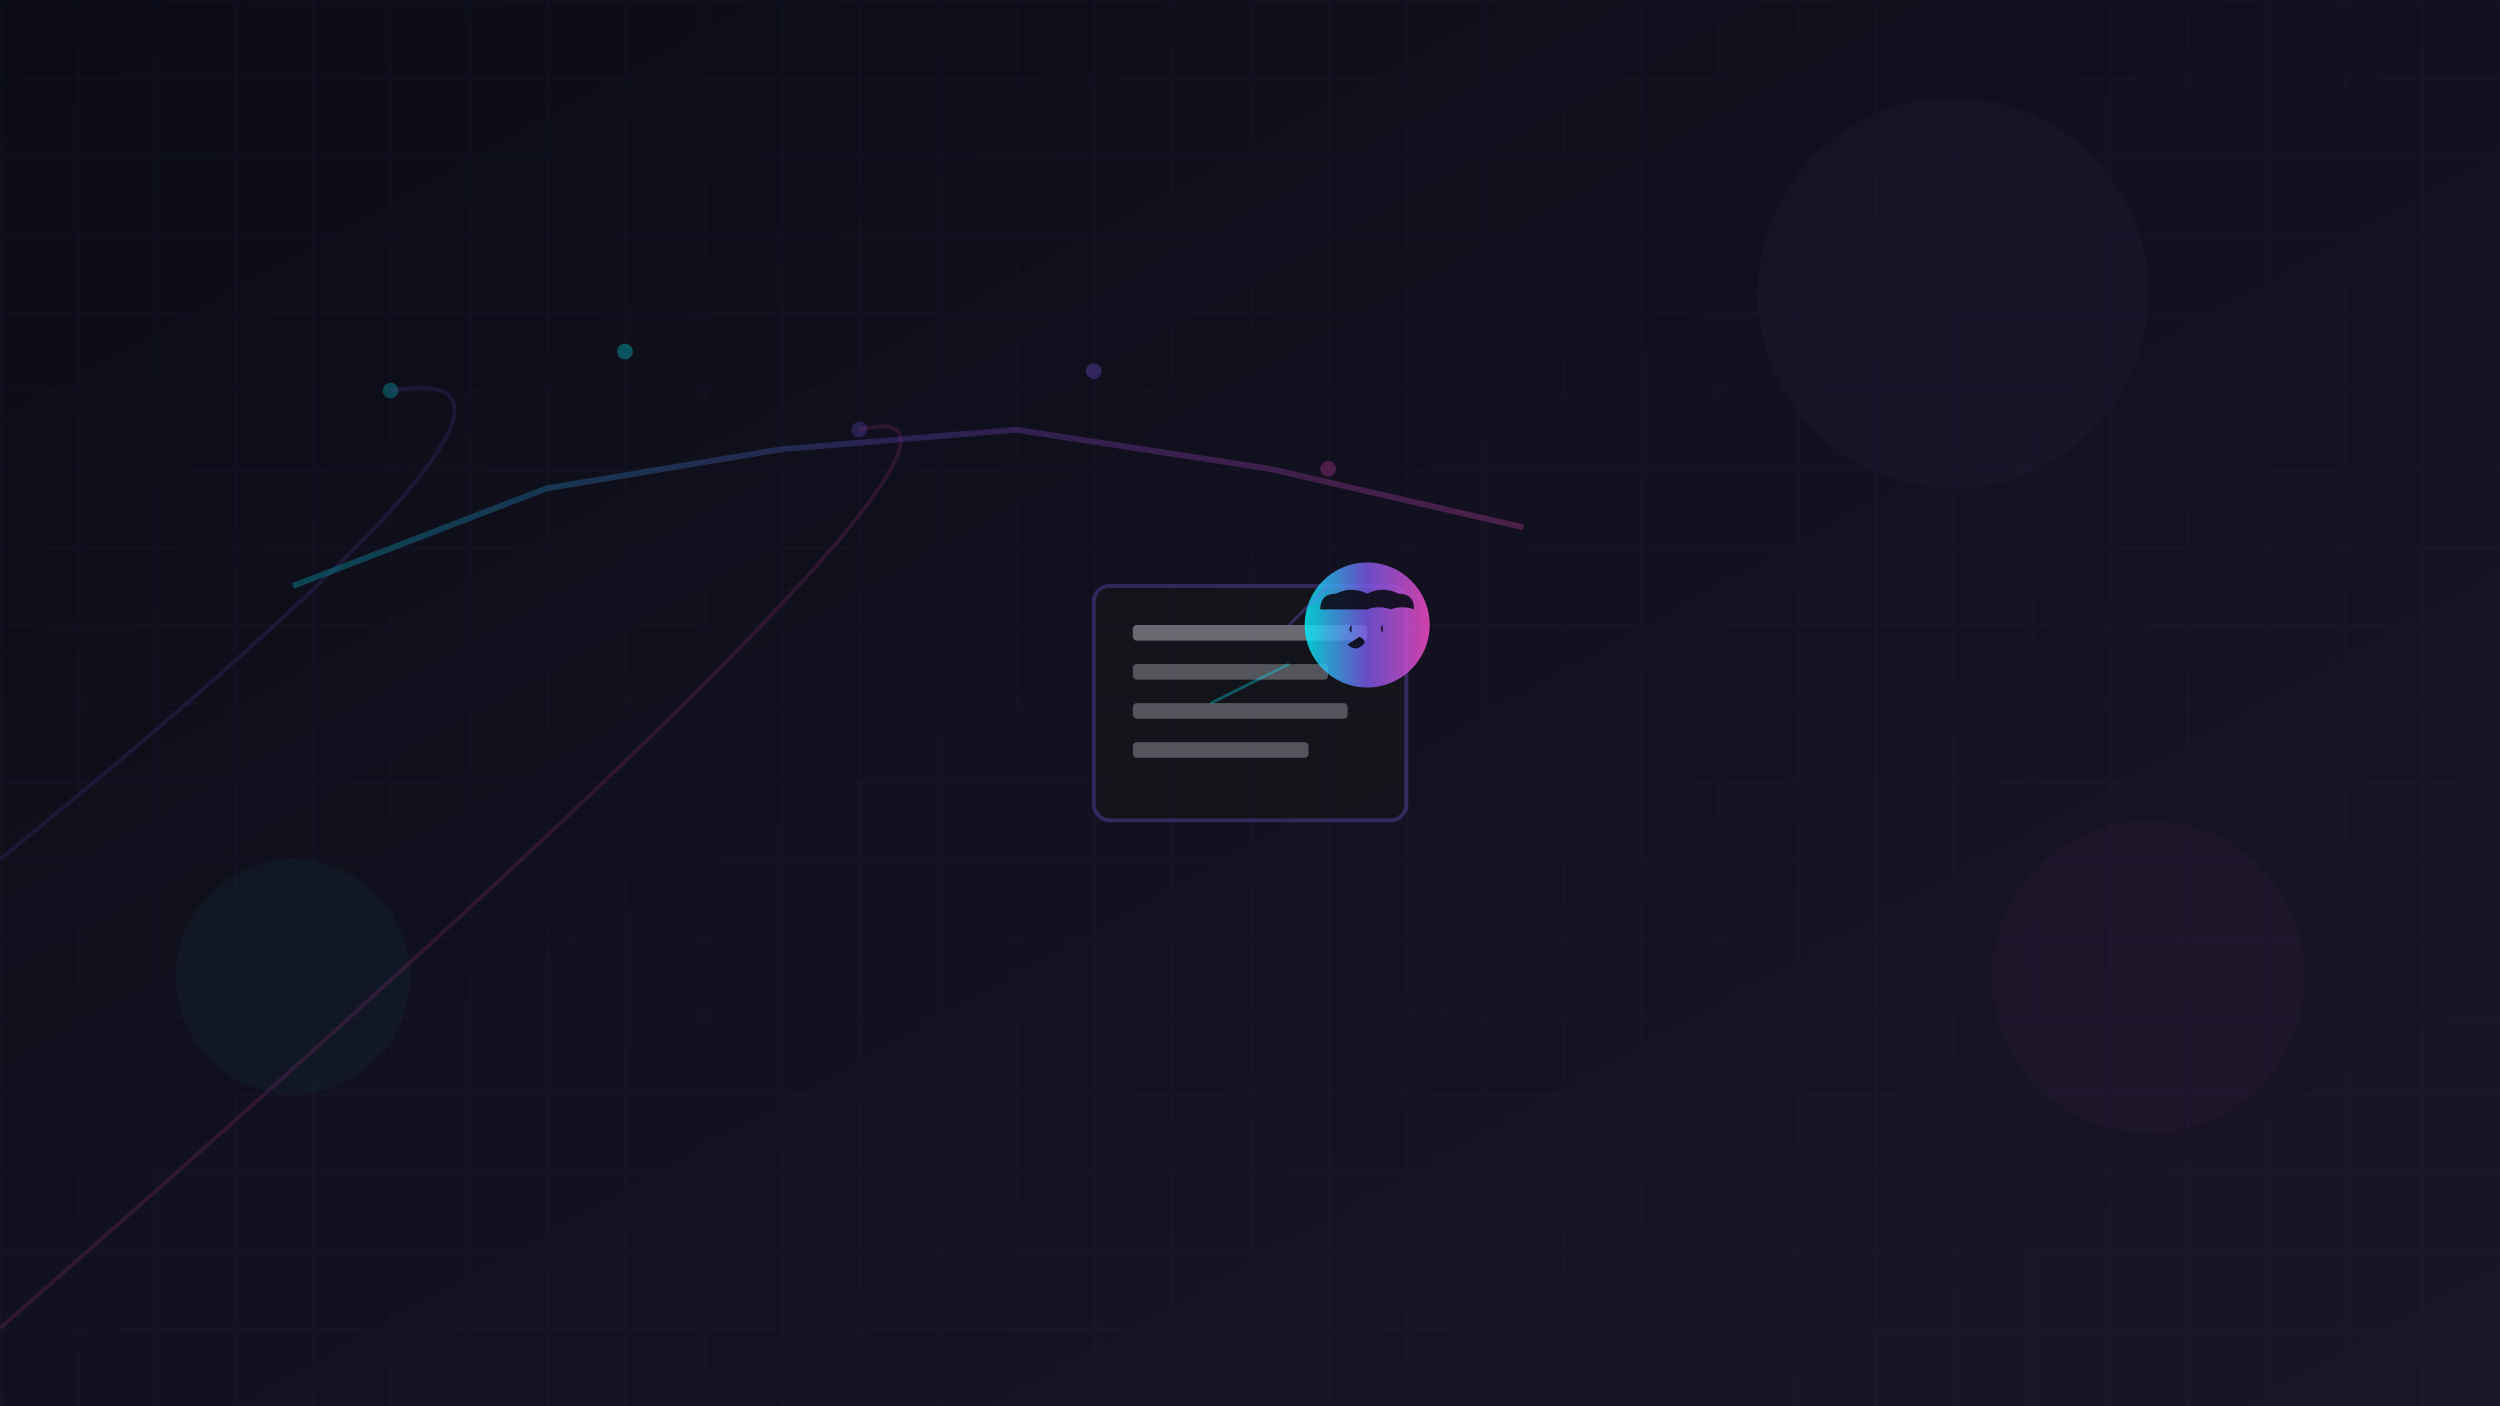 <svg width="1280" height="720" xmlns="http://www.w3.org/2000/svg">
  <defs>
    <linearGradient id="heroBg" x1="0%" y1="0%" x2="100%" y2="100%">
      <stop offset="0%" style="stop-color:#0b0c17;stop-opacity:1" />
      <stop offset="100%" style="stop-color:#1a1628;stop-opacity:1" />
    </linearGradient>
    <linearGradient id="accentGrad" x1="0%" y1="0%" x2="100%" y2="0%">
      <stop offset="0%" style="stop-color:#00f6ff;stop-opacity:1" />
      <stop offset="50%" style="stop-color:#7f5af0;stop-opacity:1" />
      <stop offset="100%" style="stop-color:#ff4ecd;stop-opacity:1" />
    </linearGradient>
  </defs>
  
  <rect width="1280" height="720" fill="url(#heroBg)"/>
  
  <!-- Abstract data visualization elements -->
  <g opacity="0.6">
    <!-- Grid pattern -->
    <defs>
      <pattern id="grid" width="40" height="40" patternUnits="userSpaceOnUse">
        <path d="M 40 0 L 0 0 0 40" fill="none" stroke="rgba(127,90,240,0.1)" stroke-width="1"/>
      </pattern>
    </defs>
    <rect width="1280" height="720" fill="url(#grid)"/>
    
    <!-- Data points -->
    <circle cx="200" cy="200" r="4" fill="rgba(0,246,255,0.4)"/>
    <circle cx="320" cy="180" r="4" fill="rgba(0,246,255,0.5)"/>
    <circle cx="440" cy="220" r="4" fill="rgba(127,90,240,0.4)"/>
    <circle cx="560" cy="190" r="4" fill="rgba(127,90,240,0.5)"/>
    <circle cx="680" cy="240" r="4" fill="rgba(255,77,205,0.4)"/>
    
    <!-- Connected dots (pattern visualization) -->
    <path d="M 200,200 Q 320,180 T 440,220" fill="none" stroke="rgba(127,90,240,0.2)" stroke-width="2"/>
    <path d="M 440,220 Q 560,190 T 680,240" fill="none" stroke="rgba(255,77,205,0.2)" stroke-width="2"/>
    
    <!-- Trend line overlay -->
    <polyline points="150,300 280,250 400,230 520,220 650,240 780,270" 
              fill="none" stroke="url(#accentGrad)" stroke-width="3" opacity="0.4"/>
  </g>
  
  <!-- Central focal element - AI + Journal icon -->
  <g transform="translate(640,360)">
    <!-- Journal/diary icon -->
    <rect x="-80" y="-60" width="160" height="120" rx="8" fill="rgba(21,22,27,0.8)" stroke="rgba(127,90,240,0.3)" stroke-width="2"/>
    <rect x="-60" y="-40" width="120" height="8" rx="2" fill="rgba(233,234,240,0.4)"/>
    <rect x="-60" y="-20" width="100" height="8" rx="2" fill="rgba(233,234,240,0.3)"/>
    <rect x="-60" y="0" width="110" height="8" rx="2" fill="rgba(233,234,240,0.3)"/>
    <rect x="-60" y="20" width="90" height="8" rx="2" fill="rgba(233,234,240,0.3)"/>
    
    <!-- AI/Brain icon overlay -->
    <circle cx="60" cy="-40" r="32" fill="url(#accentGrad)" opacity="0.8"/>
    <path d="M 60,-48 A 12,8 0 0,1 72,-48 A 12,8 0 0,1 84,-48 Q 84,-56 76,-56 Q 68,-60 60,-56 Q 52,-60 44,-56 Q 36,-56 36,-48" 
          fill="#0b0c17" opacity="0.9"/>
    <path d="M 52,-40 A 4,3 0 0,0 52,-36" fill="#0b0c17" opacity="0.9"/>
    <path d="M 68,-40 A 4,3 0 0,0 68,-36" fill="#0b0c17" opacity="0.9"/>
    <path d="M 50,-30 Q 52,-28 54,-28 Q 56,-28 58,-30 Q 60,-32 56,-34" fill="#0b0c17" opacity="0.9"/>
    
    <!-- Neural network connections -->
    <line x1="-20" y1="0" x2="20" y2="-20" stroke="rgba(0,246,255,0.3)" stroke-width="1.5"/>
    <line x1="20" y1="-40" x2="40" y2="-60" stroke="rgba(127,90,240,0.3)" stroke-width="1.5"/>
  </g>
  
  <!-- Decorative elements -->
  <g opacity="0.3">
    <circle cx="1000" cy="150" r="100" fill="rgba(127,90,240,0.1)"/>
    <circle cx="1100" cy="500" r="80" fill="rgba(255,77,205,0.1)"/>
    <circle cx="150" cy="500" r="60" fill="rgba(0,246,255,0.1)"/>
  </g>
  
  <desc>AI-powered trading journal analytics — abstract visualization showing data patterns, psychology tracking, and AI insights integrating to reveal trader blind spots and performance improvements.</desc>
</svg>
